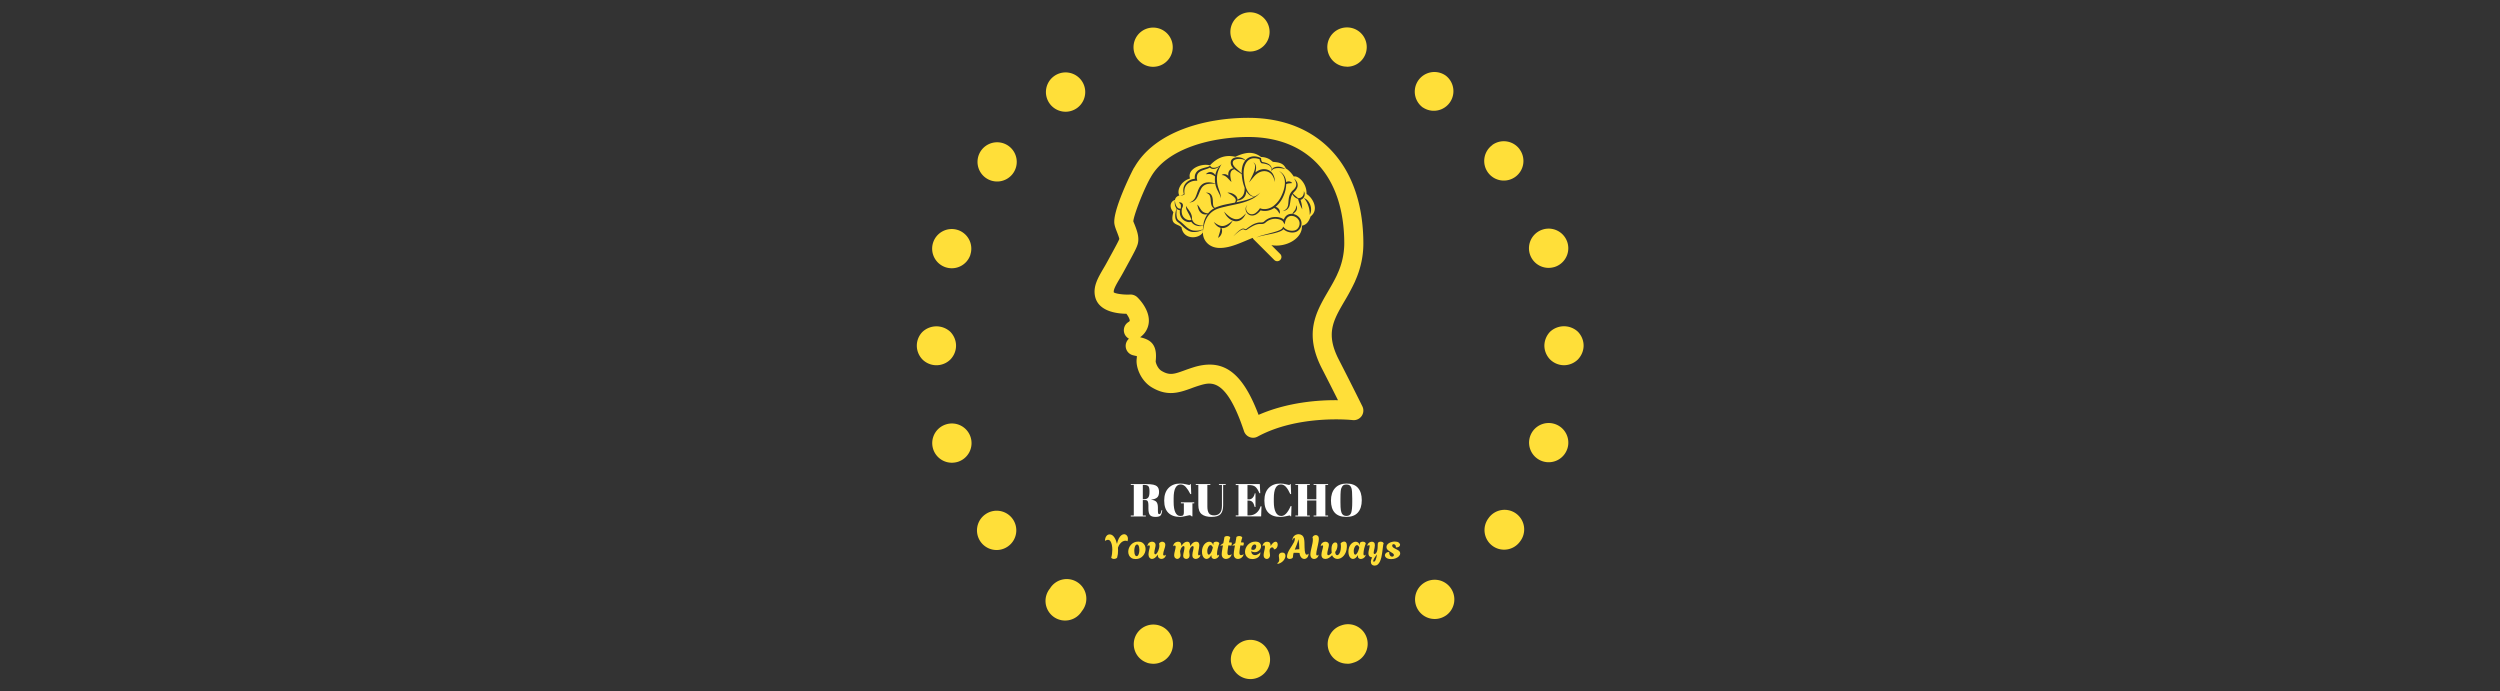 <svg xmlns="http://www.w3.org/2000/svg" xml:space="preserve" width="2000" height="553" data-id="lg_ncVlIl9ZHnyDZEzj4p" data-version="1"><rect width="100%" height="100%" fill="#333333" stroke="none"/><g data-padding="20"><g transform="translate(10 10)scale(.964)"><path fill="#ffdf39" d="M1029.563 352.915a7.965 7.965 0 0 1-7.552-5.428c-14.838-44.545-27.435-40.769-36.668-38.055q-3.835 1.18-7.139 2.448c-9.676 3.481-19.676 7.14-32.98-.944-8.645-5.28-13.129-16.284-12.302-23.452q.177-1.475.177-2.301-.708-.207-1.357-.295l-1.918-.472a7.965 7.965 0 0 1-3.304-13.718q-1.8-.944-3.009-2.773a7.965 7.965 0 0 1 2.478-10.974c.531-.295 1.121-.796 1.18-1.091.118-1.269-1.18-3.717-2.773-5.841-7.965-.089-23.364-1.947-26.019-14.514-1.74-8.201 2.42-15.281 6.785-22.774q1.77-2.95 3.658-6.431l4.278-7.847c2.566-4.72 5.015-9.233 5.398-10.531-.03-.856-1.298-4.13-1.977-5.9-.825-2.124-1.622-4.13-2.005-6.195-2.124-10.532 14.248-43.247 14.425-43.572l.06-.177 1.415-2.714q.295-.531.68-1.003c17.285-30.149 59.943-40.946 94.37-40.946 59 0 95.58 40.002 95.58 104.342 0 10.442-2.214 20.767-6.609 30.65l-.354.915a177 177 0 0 1-8.673 16.195c-9.499 16.313-15.782 27.081-4.72 48.586a2941 2941 0 0 1 19.558 38.763 7.965 7.965 0 0 1-8.053 11.387c-.443-.059-44.693-4.867-78.883 13.688q-1.77.974-3.806.974m-35.99-60.711c17.258 0 29.707 12.98 40.563 41.713 24.19-10.62 50.298-12.39 65.903-12.183a2381 2381 0 0 0-13.364-26.344c-15.045-29.264-4.808-46.875 5.104-63.897 2.596-4.454 5.31-9.056 7.582-13.983l.088-.295a60.5 60.5 0 0 0 5.812-25.459c0-55.371-29.795-88.44-79.71-88.44-28.91 0-67.495 8.85-81.065 33.747l-.59.944-.325.62-.295.59-.413.738c-6.195 12.183-12.596 29.647-12.656 33.423l1.18 2.92c1.77 4.543 3.953 10.207 2.508 15.694-.885 3.186-2.86 6.815-6.785 14.072l-4.219 7.729q-2.006 3.747-3.953 6.992c-2.802 4.72-5.428 9.233-4.956 11.446 1.121 1.062 8.024 2.153 13.452 1.829a8.26 8.26 0 0 1 6.048 2.212c1.77 1.711 10.62 10.797 9.53 21.21a16.82 16.82 0 0 1-7.17 12.007c7.582 1.8 14.632 5.015 12.921 19.824-.059 1.475 1.711 6.195 4.78 8.054 6.784 4.13 10.708 2.684 19.322-.443q3.746-1.386 7.994-2.714 6.785-2.006 12.685-2.006"/><path fill="#ffdf39" d="M985.791 177.272a9.3 9.3 0 0 1-3.046-.359 7.98 7.98 0 0 1-4.509-3.192c-.558.213-1.117.24-1.649.253q-1.13 0-2.168-.373a8.11 8.11 0 0 1-5.546-6.21 10.6 10.6 0 0 1-.053-3.299 4 4 0 0 1-1.955-.652 4 4 0 0 1-.798-.798c-.013 1.197-.08 2.394-.08 3.551a12 12 0 0 0 .4 4.256q.318.958.97 1.65c.426.478.958.758 1.662 1.25 1.29.944 2.368 2.021 3.458 3.019 2.128 2.048 4.376 3.977 7.116 4.509 1.33.239 2.926.2 4.336.08 1.383-.134 2.86-.36 3.963-1.304q.093-1.516.32-3.059a2.7 2.7 0 0 1-.918.479q-.745.2-1.503.213m45.06-24.512a6.25 6.25 0 0 1-4.748-1.796 12 12 0 0 1-2.26-2.833c.012 1.277-.214 2.594-.799 3.817a7.05 7.05 0 0 1-3.365 3.259 8 8 0 0 1-3.192.758q-.266.944-.89 1.556 2.992-.585 5.93-1.33c3.206-.798 6.411-1.862 9.31-3.431m-10.333-31.016a12 12 0 0 0-3.405-.226c-1.117.106-2.248.333-3.112.851-.918.479-1.25 1.224-1.33 2.235-.133 1.955 1.596 3.75 3.325 5.293l2.713 2.38q.718.666 1.383 1.45a21.3 21.3 0 0 1 .585-6.025 12 12 0 0 1 2.355-4.827 5.85 5.85 0 0 0-2.527-1.13m53.4 28.833c.32-9.163-7.223-15.587-10.6-14.457 0 0-2.728-4.495-6.585-6.743-2.088-4.495-5.785-4.987-10.6-5.453-.638 0-3.205-3.857-9.96-4.03-5.135-3.857-10.907-5.133-21.36-.16-8.832-2.087-15.429 1.131-21.04 7.076-7.556-1.928-19.114 3.206-16.547 10.906-8.512 2.58-11.079 10.933-8.79 14.138 0 0-3.087.492-3.725 3.698-3.538.97-5.307 5.626-1.29 10.121-3.06 10.92 2.886 9.164 6.743 12.529 1.45 10.6 14.457 9.961 17.822 4.176-.466 5.453 4.03 13.007 13.991 13.007 8.951 0 17.663-4.535 27.265-8.379q.266.678.772 1.224l17.104 17.104a3.46 3.46 0 0 0 4.947 0 3.5 3.5 0 0 0 0-4.948l-7.34-7.342c12.102 2.182 26.04-5.466 25.35-16.133 3.217-.638 5.451-2.566 7.22-7.714 7.235-5.453 1.93-15.414-3.378-18.62M1057 140.83q.624-.465 1.37-.625a3.86 3.86 0 0 1 3.643 1.33c-1.33.213-2.394.213-3.338.386a5.1 5.1 0 0 0-1.676.572 25.3 25.3 0 0 1-2.474 10.28 23.94 23.94 0 0 1-6.317 8.526q1.21.266 2.128 1.117a4.66 4.66 0 0 1 1.237 4.655c-.892-1.41-1.53-2.527-2.448-3.405q-.665-.638-1.516-1.13l-.585-.293c-3.232 2.155-7.42 3.14-11.265 1.929a13.3 13.3 0 0 1-3.458 3.245 6.25 6.25 0 0 1-5.32.798 5.59 5.59 0 0 1-3.485-3.884 4.66 4.66 0 0 1 1.41-4.748 4.52 4.52 0 0 0-.904 4.589 5.05 5.05 0 0 0 3.271 3.139 5.19 5.19 0 0 0 4.35-.931 13.3 13.3 0 0 0 3.271-3.485l.333-.466.532.2c3.431 1.197 7.408.266 10.387-1.835a22.1 22.1 0 0 0 6.956-8.699c1.61-3.418 2.833-7.142 2.846-10.919 0-1.889-.372-3.764-1.197-5.48a11.04 11.04 0 0 0-3.817-4.216 10.64 10.64 0 0 1 4.376 3.91 12 12 0 0 1 1.69 5.454m-33.45 25.802a11.57 11.57 0 0 1-3.379 4.894 7.32 7.32 0 0 1-6.05 1.61 10.64 10.64 0 0 1-5.374-2.993 13.3 13.3 0 0 1-3.272-4.935 28 28 0 0 0 4.163 3.91 12 12 0 0 0 4.801 2.302 6.65 6.65 0 0 0 4.934-.998 20 20 0 0 0 4.176-3.804m7.581-39.74c-.146-.931-.505-2.075-1.569-2.328 1.144 0 1.835 1.21 2.128 2.195q.48 1.596.266 3.232-.133 1.37-.492 2.726 1.197-.997 2.62-1.689a10.24 10.24 0 0 1 6.743-.771 8.5 8.5 0 0 1 5.32 4.07 11.97 11.97 0 0 1 1.41 6.304c-.399-2.088-1.09-4.11-2.26-5.746a7.98 7.98 0 0 0-4.816-3.085 9.3 9.3 0 0 0-5.665.81c-1.783.825-3.325 2.142-4.629 3.685l-4.043 4.801 2.726-5.612c.878-1.81 1.73-3.671 2.102-5.64.173-.97.293-1.981.16-2.965m-59.066 23.753a10.6 10.6 0 0 1-.372-4.468 8.9 8.9 0 0 1 1.915-4.39 11.04 11.04 0 0 1 7.62-3.763c-.159-1.304-.132-2.66.4-3.977a7.18 7.18 0 0 1 3.365-3.63c1.423-.759 2.926-1.198 4.362-1.597 1.437-.399 2.966-.652 4.003-1.33l.546-.359.306.492c.412.639 1.117 1.064 1.941 1.197s1.73.027 2.58-.173a10.1 10.1 0 0 0 4.656-2.78 28 28 0 0 0-3.113 6.664c-.665 2.314-.824 4.708-.665 7.115.08 2.474.652 4.709 1.477 7.063.4 1.17.851 2.34 1.197 3.577.306 1.197.665 2.594.146 3.804.12-1.263-.386-2.394-.93-3.511l-1.663-3.352q-.838-1.729-1.37-3.617-.187-.692-.293-1.423a22.6 22.6 0 0 0-6.65.212 7.58 7.58 0 0 0-5.267 4.19c-1.157 2.128-1.822 4.655-3.178 6.982a8.8 8.8 0 0 1-2.714 3.006 7.3 7.3 0 0 1-3.79 1.09 7.98 7.98 0 0 0 5.307-4.734c1.01-2.234 1.582-4.748 2.846-7.169a9.3 9.3 0 0 1 2.66-3.205 8 8 0 0 1 3.897-1.503c2.394-.292 4.681.186 6.85.905q-.174-1.091-.267-2.195-.106-1.822.107-3.67a10.6 10.6 0 0 0-3.126-1.796c-1.263-.44-2.686-.266-4.455-.08a4.655 4.655 0 0 1 4.987-1.583c1.277.44 2.195 1.33 2.78 2.394q.266-1.503.824-2.94c.625-1.595 1.556-3.018 2.62-4.308q-1.197.97-2.646 1.556a6.65 6.65 0 0 1-2.926.465 4 4 0 0 1-2.394-1.09c-1.29.798-2.594 1.13-3.857 1.57-1.41.438-2.793.904-3.964 1.595-1.197.665-2.154 1.61-2.58 2.793a7.6 7.6 0 0 0-.2 3.937l.187 1.024h-1.038a10.37 10.37 0 0 0-7.54 3.059 8 8 0 0 0-1.93 3.67 12 12 0 0 0-.039 4.337l.04.2-.133.092c-1.064.732-2.394 1.064-3.604.891a5.28 5.28 0 0 0 3.085-1.237m20.921 17.197c-3.312 3.924-4.549 9.257-5.187 14.457q0-1.303.093-2.593c-.878 1.197-2.447 1.689-3.83 2.061-1.543.32-2.98.493-4.642.4-3.325-.267-5.972-2.501-8.126-4.523-1.104-1.037-2.142-2.101-3.259-2.965-.505-.4-1.29-.892-1.835-1.57a5.3 5.3 0 0 1-1.104-2.288c-.585-3.005.253-5.652.811-8.325a6.7 6.7 0 0 1-.77-1.29 9.3 9.3 0 0 1-.453-5.24c.093 1.728.44 3.43 1.276 4.827.4.705.931 1.304 1.557 1.65s1.33.398 1.995.186l.106-.027c-.066-1.037.067-1.955-.027-2.633-.026-.4-.133-.625-.425-1.024q-.492-.532-1.25-1.277c.665-.146 1.356-.16 2.021.16.692.279 1.33 1.13 1.383 1.928.067 1.077-.266 1.928-.784 2.66l-.133 1.037c-.333 2.448.093 4.975 1.69 6.664a6.65 6.65 0 0 0 2.885 1.902c1.037.359 2.42.505 3.1.133l.2-.12a28 28 0 0 0-2.263-5.16c-.505-.932-1.064-1.876-1.53-2.927a5.32 5.32 0 0 1-.465-3.444c.36 1.104 1.024 1.888 1.65 2.766q1.01 1.277 1.862 2.766c.532 1.011.997 2.115 1.183 3.272q.2 1.25-.026 2.487l.212-.12.306.785a6.65 6.65 0 0 0 3.87 3.538 12 12 0 0 0 2.74.745q.72.093 1.437.027c.332-.054.718-.094.997-.293.107-.705.173-1.41.32-2.115a21.3 21.3 0 0 1 3.112-6.969q-1.064.306-2.208.226a5.72 5.72 0 0 1-3.498-1.636 8 8 0 0 1-1.889-3.192q-.279-.85-.465-1.689c-.133-.558-.146-1.157-.612-1.503.692 0 1.024.745 1.397 1.157q.492.745.917 1.463c.585.945 1.157 1.836 1.876 2.527 1.197 1.264 2.926 1.756 4.947 2.009a16 16 0 0 1 5.187-4.31q-.425-.12-.824-.332a4 4 0 0 1-1.437-1.995c-.545-1.503-.572-3.006-.718-4.389a10.6 10.6 0 0 0-.798-3.844c-.545-1.09-1.729-1.822-3.152-2.274 1.396-.24 3.232.106 4.27 1.516 1.063 1.357 1.263 2.993 1.422 4.442.107 1.463.08 2.9.293 4.177.133.97.598 1.848 1.463 2.407l.505-.266a44 44 0 0 1 7.701-2.434c2.82-.612 5.626-1.13 8.432-1.69.4-.704.692-1.409.68-2.034 0-.904-.533-1.729-1.278-2.447a16 16 0 0 0-2.607-1.995q-1.45-.918-3.06-1.809a9.58 9.58 0 0 1 6.904 2.567c.798.798 1.516 2.035 1.423 3.351 2.18-.997 4.03-2.26 4.934-4.202.851-1.716 1.064-3.711 1.01-5.826a35.9 35.9 0 0 1-2.353-10.986q-.89-.798-1.929-1.45c-.997-.65-2.035-1.263-3.032-1.994q-.572-.4-1.104-.851c-.758.186-1.463.452-1.995.89a4.26 4.26 0 0 0-1.343 2.674c-.266 1.69.053 3.498.452 5.4q.252.784.332 1.596c-1.423-1.33-2.447-2.713-3.684-3.777a8 8 0 0 0-1.955-1.357 5.3 5.3 0 0 0-2.474-.572c.718-.665 1.836-.93 2.86-.745a5.3 5.3 0 0 1 2.726 1.357l.027.04q-.16-1.078-.013-2.221a4.79 4.79 0 0 1 2.327-3.525q.958-.505 1.955-.479-.479-.452-.93-.97a5.72 5.72 0 0 1-1.397-3.858c.053-.798.16-1.383.585-2.128.425-.704 1.05-1.157 1.662-1.502a8 8 0 0 1 3.87-.785 10.6 10.6 0 0 1 3.725.798c.904.412 1.808.997 2.394 1.809q.252-.333.532-.625a9.04 9.04 0 0 1 5.852-2.687c2.194-.133 4.296.399 6.197 1.224l.413.186v.439c.013 1.01.266 2.194.93 2.793 1.996.385 4.097.798 5.853 2.074a4.66 4.66 0 0 1 1.955 4.47c.28-.666.785-1.278 1.41-1.65 1.05-.665 2.26-.904 3.431-.97q1.782-.08 3.458.451a8 8 0 0 1 3.032 1.61 18.6 18.6 0 0 0-6.437-.905q-1.609.04-3.059.599a3.6 3.6 0 0 0-2.088 2.234c.133-1.037.107-2.101-.226-3.059a4 4 0 0 0-1.875-2.194c-1.73-.971-3.79-1.33-5.826-1.556l-.146-.027-.133-.093a4 4 0 0 1-1.224-1.782q-.252-.732-.332-1.49a13.3 13.3 0 0 0-5.2-.798 7.45 7.45 0 0 0-4.788 2.288c-2.514 2.713-3.339 6.783-3.246 10.613.213 3.91.705 7.9 1.995 11.598.68 1.835 1.596 3.604 2.887 5.054a5.85 5.85 0 0 0 4.601 2.061 22.6 22.6 0 0 0 4.35-3.112 22.6 22.6 0 0 1-6.212 4.988 42.6 42.6 0 0 1-7.42 3.032c-5.108 1.596-10.375 2.394-15.456 3.657-2.527.586-5.133 1.197-7.448 2.195a16.6 16.6 0 0 0-5.985 4.495m16.652 8.778a8.65 8.65 0 0 1-4.522 2.261q-.958.08-1.862-.066.346.691.466 1.45.172 1.343-.187 2.66a7.18 7.18 0 0 1-3.032 4.136c.4-1.73.97-3.139 1.357-4.602a18.6 18.6 0 0 0 .678-3.764 6.65 6.65 0 0 1-2.394-1.117 10.64 10.64 0 0 1-3.166-3.684c2.5 1.942 5.148 3.684 7.9 3.245 2.754-.372 5.188-2.42 7.675-4.376a13.3 13.3 0 0 1-2.913 3.857m59.837.373a8 8 0 0 1-1.117 2.5 6.92 6.92 0 0 1-4.51 2.953c-1.78.359-3.577.133-5.226-.4a9.3 9.3 0 0 1-3.857-2.234c-.572.719-1.357 1.13-2.062 1.503-.957.466-1.928.798-2.926 1.117q-2.939.892-5.945 1.463l-5.958 1.224c-1.942.492-4.017.798-5.72 1.915 1.624-1.263 3.698-1.729 5.627-2.314l5.878-1.556c1.97-.532 3.924-1.024 5.813-1.69q1.41-.478 2.726-1.143c.838-.452 1.663-1.05 1.915-1.716l.346-.917.705.771c1.955 2.155 5.52 3.059 8.38 2.5 3.018-.492 4.84-3.564 4.534-6.517-.266-2.899-3.032-5.266-5.905-5.586a5.05 5.05 0 0 0-3.95 1.064 7.05 7.05 0 0 0-2.075 3.79l-.492 2.142-1.064-1.942c-.718-1.343-2.647-2.154-4.429-2.473a11.97 11.97 0 0 0-10.494 3.045c-.85.719-2.14 1.13-3.205 1.064-1.064-.04-1.955-.066-2.886.093-1.862.32-3.644 1.184-5.347 2.142q-1.276.745-2.513 1.57l-1.237.85c-.4.32-1.197.572-1.782.266-.532-.266-.838-.492-1.264-.492q-.652-.013-1.317.293c-.877.386-1.689.957-2.473 1.543q-2.354 1.835-4.51 3.936 1.97-2.26 4.257-4.256a13.3 13.3 0 0 1 2.487-1.755c.466-.226.984-.426 1.57-.426.598-.026 1.157.306 1.53.466.637.332 1.382-.625 2.22-1.157q1.237-.878 2.527-1.69a17.3 17.3 0 0 1 5.626-2.473c1.037-.226 2.155-.213 3.1-.226.93 0 1.648-.266 2.326-.838a13.3 13.3 0 0 1 5.387-3.14 14.6 14.6 0 0 1 6.264-.385c1.556.306 3.245.798 4.562 1.969a8 8 0 0 1 2.128-3.206 6.65 6.65 0 0 1 5.054-1.503q.266-.731.718-1.33c.452-.665.971-1.183 1.33-1.755q.572-.851.838-1.862c.173-.678.213-1.423.293-2.221q.598 1.064.585 2.327c.026.838-.266 1.703-.745 2.394-.758 1.104-1.702 1.716-2.5 2.527 3.471.599 6.61 3.392 6.982 7.076.107.864 0 1.968-.213 2.7m.32-18.062q.438 2.155.532 4.403a42.6 42.6 0 0 1-3.325-8.113l-.173-.506a8 8 0 0 1-2.74-1.516 6.65 6.65 0 0 1-1.836-2.474q-.345.546-.638 1.157c-1.024 2.288-1.01 4.975-1.65 7.728a6.65 6.65 0 0 1-2.1 3.75c-1.144.931-2.528 1.344-3.87 1.49a8 8 0 0 0 3.298-2.075c.824-.944 1.183-2.155 1.37-3.418.332-2.54.212-5.413 1.356-8.153.532-1.33 1.463-2.607 2.487-3.564a9.3 9.3 0 0 0 2.368-2.873c1.13-2.168.106-4.895-1.41-7.116a10.6 10.6 0 0 1 2.553 3.272c.6 1.317.72 2.953.16 4.376a9.3 9.3 0 0 1-2.487 3.524q-.639.665-1.13 1.357 1.09 1.157 2.274 2.128l2.128 1.835.744-.066a4.26 4.26 0 0 0 3.06-1.822c.718-1.064 1.01-2.474.89-3.99a4.948 4.948 0 0 1-2.766 7.275q.546 1.689.905 3.378m6.703 9.044c.106-2.7-.28-5.094-1.09-7.448q-.6-1.756-1.464-3.391a12 12 0 0 0-2.274-3.06c1.33.32 2.514 1.224 3.378 2.288q1.33 1.623 2.022 3.604c.864 2.594.89 5.666-.572 7.994M1026.953-.175a16.275 16.275 0 1 0 0 32.55 16.275 16.275 0 1 0 0-32.55m-162.49 52.927a16.31 16.31 0 1 0 19.205 26.365 16.31 16.31 0 0 0-19.205-26.365m242.953-7.747a16.308 16.308 0 1 0 0-32.615 16.275 16.275 0 0 0 0 32.55m-160.992.13q2.604 0 5.143-.781a16.275 16.275 0 1 0-5.078.781M806.85 136.6a16.275 16.275 0 1 0 20.115-25.585A16.275 16.275 0 0 0 806.85 136.6m-22.395 43.877a16.275 16.275 0 1 0 10.481 20.572h-.065a16.275 16.275 0 0 0-10.416-20.572M1189.573 52.49a16.29 16.29 0 0 0-19.14 26.366v-.065a16.275 16.275 0 0 0 19.14-26.3m85.215 159.43q2.54 0 5.078-.78a16.295 16.295 0 0 0-10.09-30.989 16.275 16.275 0 0 0 5.012 31.77m-46.74-101.882a16.275 16.275 0 1 0 22.72 3.58v-.065a16.275 16.275 0 0 0-22.786-3.58m75.841 166.46c0-4.297-1.758-8.464-4.752-11.523a16.926 16.926 0 0 0-23.046 0 16.93 16.93 0 0 0-4.752 11.522c0 4.297 1.758 8.463 4.752 11.523 3.06 2.995 7.226 4.752 11.523 4.752s8.463-1.757 11.523-4.752c2.994-3.125 4.752-7.291 4.752-11.523m-133.194 197.45a16.275 16.275 0 0 0 9.634 29.425q5.078 0 9.57-3.06a16.275 16.275 0 0 0 3.58-22.785 16.275 16.275 0 0 0-22.784-3.58m119.718-111.907a16.275 16.275 0 0 0-10.48-20.507 16.275 16.275 0 1 0 10.48 20.442M826.25 442.96a16.277 16.277 0 1 0-19.139-26.333 16.277 16.277 0 0 0 19.14 26.333m281.557 97.52q2.474 0 5.013-.911a16.275 16.275 0 1 0-10.09-30.923 16.275 16.275 0 0 0 5.077 31.769m120.5-97.714a16.275 16.275 0 0 0 22.72-3.646 16.275 16.275 0 1 0-26.3-19.14 16.275 16.275 0 0 0 3.58 22.786M779.573 373.63q2.54 0 5.077-.782a16.275 16.275 0 0 0 10.416-20.571 16.275 16.275 0 0 0-20.506-10.416 16.275 16.275 0 0 0 5.013 31.769m81.57 104.16a16.275 16.275 0 1 0 26.3 19.009 16.275 16.275 0 1 0-26.3-19.074m80.66 62.039q2.473.65 5.012.716a16.275 16.275 0 1 0-5.013-.781m85.541-19.074a16.275 16.275 0 1 0 0 32.55 16.275 16.275 0 1 0 0-32.55m-276.87-244.124c0 4.296 1.758 8.463 4.752 11.522a16.47 16.47 0 0 0 23.046 0c2.994-3.06 4.752-7.226 4.752-11.522s-1.758-8.463-4.752-11.523a16.926 16.926 0 0 0-23.046 0c-2.994 2.994-4.752 7.16-4.752 11.522"/><path fill="#fff" d="M940.058 404.62h-2.035v12.864h2.496v.73h-12.48v-.73h2.496v-25.42h-2.496v-.73h11.597q4.992 0 7.091.512 2.086.525 2.931 1.254 1.843 1.498 1.843 4.762t-1.612 4.659q-1.613 1.408-4.916 1.677v.115q3.11.422 4.34 1.843 1.228 1.421 1.228 4.762v2.035q0 1.997.218 2.688.205.691.896.691t1.088-.64q.41-.627.755-2.662l.653.077q-.422 3.264-1.472 4.377-1.062 1.114-4.21 1.114t-4.48-1.485q-1.32-1.472-1.32-5.542v-2.804q0-2.15-.563-3.148-.55-.999-2.048-.999m-.768-12.557h-1.267v11.828h1.23q2.188 0 3.25-1.344 1.05-1.344 1.05-4.378v-1.114q0-3.033-1.012-4.019-1.024-.973-3.25-.973m29.875 25.767q1.882 0 2.394-.691.525-.692.525-2.343v-7.45h-2.458v-.844h11.06v.845h-1.498v10.828h-.576q-.69-.96-1.959-.96-.537 0-3.2.692-2.675.69-4.556.69-6.26 0-9.69-3.378-3.443-3.38-3.443-10.164 0-6.77 3.597-10.457 3.584-3.687 9.65-3.687 2.343 0 4.711.59 2.355.6 2.74.6.383 0 .575-.178.192-.167.423-.59h.422l.307 8.334h-.69q-1.882-3.725-3.777-5.863-1.907-2.125-4.25-2.125-5.875 0-5.875 11.482v3.034q0 5.76 1.447 8.69 1.433 2.945 4.121 2.945m22.426-7.795q0 3.532 1.203 5.414 1.216 1.882 4.365 1.882t4.838-1.959 1.69-5.952v-17.357h-2.496v-.73h5.606v.73h-2.112v17.088q0 4.762-2.112 7.104t-7.475 2.343q-5.35 0-8.179-2.227-2.816-2.228-2.816-7.642v-16.666h-2.112v-.73h12.096v.73h-2.496Zm23.54-17.856v-.845h19.967l.384 7.603h-.69q-1.614-3.878-3.38-5.325-1.767-1.433-5.184-1.433h-1.344v11.865h1.305q1.805 0 3.034-1.37 1.23-1.356 1.728-3.66h.576v11.366h-.653q-.69-2.88-1.869-4.109-1.164-1.228-3.2-1.228h-.92v12.326h1.458q3.533 0 6.003-2.112 2.483-2.112 3.405-5.414h.768l-.307 8.37h-21.082v-.844h2.266v-25.19Zm37.554-.5q-5.952 0-5.952 11.482v3.034q0 5.452 1.575 8.537 1.574 3.098 4.646 3.098 4.224 0 7.757-8.218h.691l-.269 8.563h-.422q-.23-.422-.422-.601-.192-.167-.564-.167-.358 0-2.777.59-2.42.6-4.915.6-6.26 0-9.703-3.378-3.43-3.38-3.43-10.164 0-6.77 3.584-10.457 3.597-3.687 9.664-3.687 2.342 0 4.582.59 2.253.6 2.637.6t.576-.178q.192-.167.422-.59h.423l.307 8.334h-.69q-1.729-3.879-3.56-5.94-1.817-2.048-4.16-2.048m11.943.384v-.73h11.98v.73h-2.227v11.904h7.642v-11.904h-2.266v-.73h12.02v.73h-2.266v25.421h2.266v.73h-12.02v-.73h2.266v-12.518h-7.642v12.518h2.228v.73h-11.98v-.73h2.264v-25.42Zm47.193 14.285v-2.841q0-7.028-.69-8.87-.769-2.113-2.19-2.612-.806-.307-1.958-.307t-1.984.307q-.82.307-1.357 1.075t-.87 1.613q-.32.845-.512 2.38-.23 2.228-.23 6.567v2.765q0 4.685.358 6.656.371 1.984.91 2.829 1.19 1.881 3.685 1.881 3.034 0 3.93-2.56.908-2.547.908-8.883m-4.915 12.25q-6.413 0-9.587-3.482-3.162-3.469-3.162-10.06 0-6.58 3.392-10.369 3.405-3.776 9.626-3.776 6.22 0 9.382 3.584 3.175 3.597 3.175 10.202t-3.213 10.253q-3.2 3.648-9.613 3.648"/><rect width="160" height="33.9" x="412.503" y="-110.891" fill="none" rx="0" ry="0" transform="translate(400.1 526.76)scale(1.28)"/><path fill="#ffdf39" d="M914.177 453.478q-.794 0-1.434-.282-.653-.281-.96-.704.448-1.485.691-3.238.23-1.741.23-3.456 0-2.138-.383-4.02-.397-1.868-1.204-3.02t-2.073-1.152q-.947 0-2.163.78l-.282-.115q.14-2.419 1.216-3.801 1.062-1.37 2.7-1.37 1.178 0 2.151.666.973.678 1.715 1.805.756 1.126 1.306 2.534.538 1.408.883 2.88.615-2.906 1.6-4.66.986-1.766 2.112-2.572 1.127-.794 2.176-.794 1.32 0 2.266 1.063.934 1.075.934 2.765 0 .921-.333 1.996-.819-.448-1.74-.448-1.216 0-2.432.717-1.204.717-2.202 2.023-.998 1.318-1.562 3.084.077 1.472.077 2.535 0 1.472-.166 2.752t-.615 2.995q-.537.538-1.203.794-.665.243-1.305.243m17.932.09q-2.112 0-3.494-.845-1.37-.845-2.035-2.24-.666-1.396-.666-2.97 0-1.498.55-2.982.551-1.498 1.613-2.714 1.05-1.229 2.573-1.971 1.523-.755 3.495-.755 2.112 0 3.468.857 1.37.858 2.036 2.266.652 1.408.652 3.02 0 1.46-.524 2.945-.538 1.472-1.6 2.7-1.05 1.23-2.573 1.959t-3.495.73m.768-2.394q.756 0 1.268-.794.5-.78.755-2.01.256-1.228.256-2.495 0-1.127-.218-2.125-.205-.999-.627-1.626-.422-.64-1.1-.64-.73 0-1.255.794-.525.78-.768 1.997-.256 1.216-.256 2.508 0 1.127.205 2.125.217.999.64 1.639.422.627 1.1.627m12.826 2.304q-1.267 0-2.125-1.037-.87-1.037-.87-2.79 0-.96.23-2.048.23-1.101.448-2.087.205-.73.333-1.37.115-.627.115-1.023 0-.512-.204-.73-.218-.23-.5-.23t-.563.179q-.28.192-.448.55l-.217-.077q0-1.164.563-1.97.563-.82 1.433-1.242t1.767-.423q.742 0 1.408.295.678.294 1.113.908.436.628.436 1.55 0 .562-.154 1.356t-.346 1.638q-.204.87-.384 1.754-.179.883-.179 1.562 0 .627.192 1.01.205.398.59.398.741 0 1.65-1.344.922-1.357 1.485-3.636.102-.448.192-.96t.09-1.036q0-.423-.064-.858-.052-.448-.167-.896v-.192q.448-.768 1.165-1.152.717-.397 1.46-.397.985 0 1.766.679.793.665.793 1.97 0 .756-.28 1.754-.283.999-.629 2.074-.332 1.037-.614 2.048-.282 1.024-.282 1.805 0 1.152.82 1.152.217 0 .55-.115.32-.128.602-.525l.192.051q0 1.011-.538 1.792-.55.768-1.395 1.19-.845.423-1.754.423-1.152 0-2.06-.845-.922-.845-.922-2.752v-.064q-1.152 1.971-2.394 2.816-1.24.845-2.304.845m20.928 0q-1.01 0-1.805-.82-.806-.831-.806-2.303 0-.73.192-1.677.205-.935.435-1.92.243-.986.435-1.869.205-.87.205-1.46 0-.473-.23-.767-.218-.307-.59-.307-.473 0-1.036.563l-.18-.103q-.025-.46.206-1.075.217-.614.73-1.19.511-.589 1.318-.973.82-.397 1.945-.397 1.267 0 1.907.883.628.884.628 2.125v.295q0 .153-.026.294.538-.87 1.254-1.69.717-.806 1.64-1.356.908-.55 1.983-.55 1.37 0 1.907.882.538.884.538 2.01 0 .23-.013.448-.013.205-.039.397.59-.87 1.306-1.728t1.651-1.434q.922-.576 2.138-.576 1.485 0 2.035.87.55.871.55 2.061 0 1.037-.256 2.381-.243 1.331-.499 2.624t-.256 2.202q0 .537.154.87.153.333.525.333.307 0 .576-.18.268-.178.384-.434l.217.09q0 1.036-.589 1.83-.588.78-1.497 1.216-.896.435-1.792.435-1.1 0-1.933-.73t-.832-2.419q0-1.037.27-2.253t.536-2.355q.27-1.14.27-1.869 0-1.037-.743-1.037-.525 0-1.05.436t-.934 1.152-.653 1.51q-.256.78-.256 1.51 0 .679.154 1.485.153.807.153 1.536 0 1.46-.819 2.253-.82.78-1.907.78-1.024 0-1.818-.665-.806-.678-.806-2.035 0-.614.166-1.498.167-.896.384-1.868.205-.973.384-1.87.167-.895.167-1.574 0-.537-.154-.844-.154-.308-.614-.308-.64 0-1.23.64-.6.653-1.023 1.562-.423.922-.563 1.766-.026.192-.039.308l-.013.115q0 .87.192 1.587.205.717.205 1.485 0 1.37-.832 2.291-.832.909-1.907.909m30.733.038q-.986 0-1.728-.653-.73-.652-.73-2.112v-.281q0-.141.026-.282-.845 1.69-1.895 2.496-1.062.794-2.124.794-.986 0-1.856-.679-.884-.69-1.408-2.048-.538-1.356-.538-3.264 0-1.97.55-3.52t1.447-2.624q.896-1.062 1.971-1.612t2.086-.55q1.127 0 2.023.69.91.692 1.241 2.176.09-.473.128-.87t.04-.538q.024-.755.78-1.126.742-.358 1.638-.358.794 0 1.498.307t.96 1.037l.05.166q-.332.768-.678 1.83-.332 1.076-.614 2.24-.282 1.178-.448 2.292-.166 1.1-.166 1.945 0 .935.192 1.293.192.346.473.346.487 0 .883-.679l.218.115q0 .96-.614 1.741-.628.794-1.55 1.255-.934.473-1.855.473m-4.595-3.584q.73 0 1.625-1.305.883-1.306 1.523-3.764.064-.256.116-.486.064-.243.09-.474-.449-1.036-.948-1.472-.486-.435-.973-.435-.704 0-1.305.743t-.986 1.868q-.384 1.127-.384 2.253 0 1.549.358 2.317.346.755.884.755m14.22 3.546q-.896 0-1.702-.397-.806-.41-1.293-1.293-.499-.87-.499-2.214 0-.743.14-1.92t.385-2.586l.486-2.816q-.563.026-1.075.103-.525.09-1.037.204l-.05-.204q.562-.666 1.177-1.152.627-.474 1.305-.781.36-1.869.615-3.226.256-1.37.256-1.625 0-.474.742-.781.742-.32 1.677-.32.82 0 1.536.32.717.307.973 1.037-.167.166-.487 1.254-.307 1.088-.64 2.637l1.101.051q.563.026 1.152.09.051.166.077.358.038.205.038.422 0 .423-.128.922-.128.486-.294.883-.679-.051-1.267-.128-.602-.064-1.165-.102-.218 1.216-.397 2.432-.192 1.203-.282 2.189-.102.985-.102 1.548 0 1.19.435 1.575.435.397 1.05.397.563 0 1.024-.218.448-.23.64-.538l.281.077q-.166 1.165-.896 2.023t-1.753 1.318q-1.01.46-2.023.46m9.96.001q-.91 0-1.703-.397-.807-.41-1.306-1.293-.486-.87-.486-2.214 0-.743.14-1.92t.384-2.586q.23-1.408.487-2.816-.563.026-1.088.103-.512.09-1.024.204l-.05-.204q.562-.666 1.176-1.152.615-.474 1.293-.781.371-1.869.627-3.226.243-1.37.243-1.625 0-.474.756-.781.742-.32 1.676-.32.807 0 1.536.32.717.307.96 1.037-.166.166-.473 1.254t-.653 2.637l1.1.051q.564.026 1.153.09.064.166.09.358.025.205.025.422 0 .423-.128.922-.128.486-.294.883-.679-.051-1.268-.128-.588-.064-1.152-.102-.23 1.216-.41 2.432-.178 1.203-.28 2.189-.103.985-.103 1.548 0 1.19.448 1.575.435.397 1.05.397.563 0 1.01-.218.45-.23.653-.538l.282.077q-.166 1.165-.909 2.023-.73.857-1.74 1.318-1.012.46-2.023.46m11.981.09q-2.06 0-3.405-.832-1.357-.832-2.035-2.188-.679-1.37-.679-2.944 0-1.498.59-3.008.575-1.498 1.69-2.74 1.1-1.241 2.7-1.996 1.587-.768 3.583-.768 2.484 0 3.623 1.113 1.14 1.114 1.14 2.688 0 1.357-.718 2.496t-1.907 1.83q-1.178.692-2.586.692-.73 0-1.497-.23-.755-.218-1.485-.705.14 1.754 1.011 2.535.87.793 2.087.793.844 0 1.69-.32.844-.332 1.56-.844.718-.525 1.114-1.114l.192.14q0 1.46-.6 2.484-.603 1.037-1.588 1.677-.986.653-2.164.947-1.164.294-2.316.294m.64-7.603q.908 0 1.472-.525.563-.512.844-1.216t.282-1.241q0-.653-.37-1.088-.36-.435-1.012-.435-.512 0-1.114.37-.602.36-1.088 1.255-.474.883-.614 2.458.896.422 1.6.422m11.264 7.527q-1.012 0-1.792-.82-.794-.831-.794-2.355 0-.73.166-1.664.167-.934.397-1.894.23-.973.397-1.83.166-.87.166-1.434 0-.589-.204-.934-.218-.359-.55-.359-.538 0-1.102.73l-.166-.103q-.038-.46.192-1.075t.704-1.19q.474-.589 1.23-.973.741-.397 1.752-.397 1.498 0 2.176.858.666.857.666 2.073 0 .192-.013.41-.013.205-.038.397 1.011-1.83 2.125-2.79 1.113-.973 2.073-.973.896 0 1.32.704t.421 1.69q0 .895-.346 1.83-.358.921-1.05 1.536-.69.601-1.676.576l-.102-.064q-.039-.73-.487-1.152-.448-.423-1.01-.423-.756 0-1.42.755-.667.768-.667 2.202 0 .87.204 1.882.192 1.024.192 1.728 0 .844-.396 1.548-.397.704-1.012 1.114-.614.397-1.356.397m9.19 4.147q-.23-.23-.37-.653.96-.64 1.266-1.357.307-.73.307-1.51 0-.845-.179-1.677t-.18-1.536q0-1.267.77-1.997.78-.73 2.072-.73 1.383 0 2.036.769.665.78.665 1.933 0 1.177-.717 2.56t-2.124 2.521q-1.408 1.14-3.546 1.677m9.856-4.16q-.883 0-1.549-.423-.678-.422-.678-1.408 0-1.548.665-3.148.653-1.6 1.626-3.162.973-1.574 1.946-3.06.972-1.497 1.638-2.84.653-1.358.653-2.51 0-.934-.448-.934-.307 0-.704.5-.397.486-.563 1.446l-.308-.052q0-1.612.756-2.726.768-1.114 1.945-1.677t2.42-.563q1.433 0 2.687.82t1.741 2.598q.192.704.295 1.574.09.87.128 1.51l.025.628q.051 2.278.103 3.852.038 1.588.153 2.65.103 1.075.307 1.805.192.704.525 1.139.32.435.82.435.486 0 .831-.281.36-.282.474-.538l.192.14q0 1.306-.512 2.254-.5.96-1.318 1.472-.82.499-1.716.499-.87 0-1.702-.512-.832-.525-1.46-1.626-.614-1.1-.806-2.841-.883-.052-1.702-.103-.832-.038-1.51-.038-.448 0-.858.013t-.806.038q-.256.883-.41 1.766t-.154 1.728q0 .653-.844 1.114t-1.882.46m4.224-7.68q.704-.205 1.485-.269.793-.077 1.69-.077h.627q-.064-2.073-.154-4.275-.102-2.202-.73-4.083-.217 2.022-1.126 4.25Zm16.077 7.68q-.768 0-1.485-.371-.717-.384-1.165-1.23-.448-.844-.448-2.162 0-1.19.32-2.778.32-1.587.73-3.315.41-1.715.717-3.341.32-1.638.281-2.906 0-1.216-.28-1.715l-.027-.09q.307-.895 1.1-1.407.794-.5 1.665-.5.985 0 1.753.743.781.742.781 2.496 0 .921-.23 2.201-.218 1.28-.538 2.74-.307 1.446-.627 2.854t-.55 2.586q-.23 1.19-.23 1.945 0 .794.23 1.088t.512.295q.307 0 .588-.244.282-.23.36-.435l.23.064q-.026 1.011-.577 1.792-.55.794-1.382 1.242t-1.728.448m9.37 0q-1.46 0-2.38-.858-.91-.857-.91-2.662 0-.896.217-1.895.205-.998.474-1.97t.46-1.767q.206-.781.206-1.267 0-.474-.205-.679-.192-.217-.474-.217t-.563.179q-.282.192-.486.55l-.218-.077q.051-1.164.64-1.97.602-.82 1.485-1.242t1.792-.423q.73 0 1.408.295.665.294 1.075.896.41.614.384 1.536-.026.627-.23 1.523-.192.896-.46 1.933-.27 1.024-.462 1.984-.205.96-.205 1.69 0 .614.192.985.18.358.627.358.487 0 1.268-.499.793-.512 1.574-1.472-.166-1.574-.166-2.778 0-3.097.921-4.48.91-1.382 2.291-1.382 1.012 0 1.383.678.358.679.358 1.805 0 1.651-.563 3.123-.563 1.46-1.318 2.33.05 1.267.524 1.971.461.704 1.114.704.64 0 1.331-.73t1.203-2.252q.5-1.523.59-3.853.025-1.894-.257-2.765v-.14q.397-.64 1.255-1.114.857-.461 1.728-.461.627 0 1.14.358.524.346.831 1.293.307.935.23 2.714-.09 2.483-.819 4.352-.73 1.869-1.869 3.136t-2.47 1.92q-1.319.64-2.61.64-1.473 0-2.677-.794-1.216-.806-1.83-2.265-1.267 1.318-2.61 2.188-1.332.87-2.92.87m29.35.038q-.986 0-1.715-.653-.743-.652-.743-2.112v-.281q0-.141.04-.282-.846 1.69-1.909 2.496-1.05.794-2.124.794-.986 0-1.856-.679-.87-.69-1.408-2.048-.538-1.356-.538-3.264 0-1.97.55-3.52t1.447-2.624q.91-1.062 1.971-1.612 1.075-.55 2.086-.55 1.127 0 2.023.69.91.692 1.241 2.176.09-.473.128-.87t.04-.538q.037-.755.78-1.126.742-.358 1.651-.358.78 0 1.485.307.704.307.96 1.037l.05.166q-.332.768-.665 1.83-.345 1.076-.627 2.24-.282 1.178-.448 2.292-.166 1.1-.166 1.945 0 .935.192 1.293.204.346.486.346.474 0 .87-.679l.218.115q0 .96-.614 1.741-.615.794-1.55 1.255-.934.473-1.855.473m-4.595-3.584q.73 0 1.625-1.305.883-1.306 1.536-3.764.051-.256.103-.486.064-.243.09-.474-.449-1.036-.948-1.472-.486-.435-.973-.435-.704 0-1.305.743t-.986 1.868q-.384 1.127-.384 2.253 0 1.549.358 2.317.346.755.884.755m16.065 9.077q-1.408 0-2.266-.857-.857-.87-.857-2.33 0-.755.268-1.677.27-.908.884-1.932-1.383-.077-2.266-.922t-.883-2.56q0-1.024.27-2.189.267-1.165.511-2.189.256-1.036.256-1.6 0-.422-.167-.601-.166-.18-.397-.18-.217 0-.486.18t-.41.55l-.486-.512q.18-.87.742-1.549.564-.678 1.37-1.062.82-.397 1.69-.397.985 0 1.728.627.73.64.73 2.304 0 1.037-.257 2.24-.256 1.19-.512 2.253-.243 1.05-.243 1.664 0 .563.23.832.244.269.55.269.398 0 .91-.435.5-.435.947-1.447.46-1.01.601-2.739.052-.525.077-1.357t.064-1.548q.026-.717.026-.896 0-1.012.742-1.421.743-.41 1.651-.41.781 0 1.485.32.704.307.96 1.037l.064.166q-.256.23-.435 1.524-.192 1.292-.448 3.468-.166 1.408-.422 3.175-.244 1.779-.679 3.571-.448 1.78-1.165 3.29t-1.779 2.419q-1.075.921-2.598.921m-.679-3.238q.884 0 1.562-1.6.691-1.587 1.088-4.518-1.805 2.316-2.47 3.635-.679 1.318-.679 1.92 0 .563.5.563m14.386-2.15q-1.753 0-2.905-.474t-1.715-1.229q-.564-.742-.564-1.497 0-1.076.96-1.908.948-.832 2.586-.832 0 1.434.371 2.304.36.858.935 1.216.576.372 1.113.372.653 0 1.088-.384t.435-.948q0-.78-.819-1.37-.819-.6-2.112-1.33-.64-.397-1.408-.91-.755-.524-1.293-1.266-.537-.756-.537-1.792 0-1.101.64-1.946.627-.845 1.677-1.42 1.036-.577 2.252-.871 1.204-.295 2.356-.295 2.176 0 3.276.87 1.088.871 1.088 1.857 0 .845-.844 1.523-.845.678-2.586.678.026-1.433-.589-2.099-.627-.665-1.33-.665-.5 0-.846.307-.333.32-.333.909 0 .678.436 1.164.435.5 1.1.87.666.385 1.37.718.947.46 1.792.96.845.512 1.382 1.152.538.652.538 1.587 0 1.267-1.024 2.342-1.037 1.088-2.752 1.754-1.715.653-3.738.653"/><rect width="193.696" height="24.86" x="395.655" y="-106.371" fill="none" rx="0" ry="0" transform="translate(400.1 564.366)scale(1.28)"/></g><path fill="transparent" stroke="transparent" d="M723.5 0h553v553h-553z"/></g></svg>